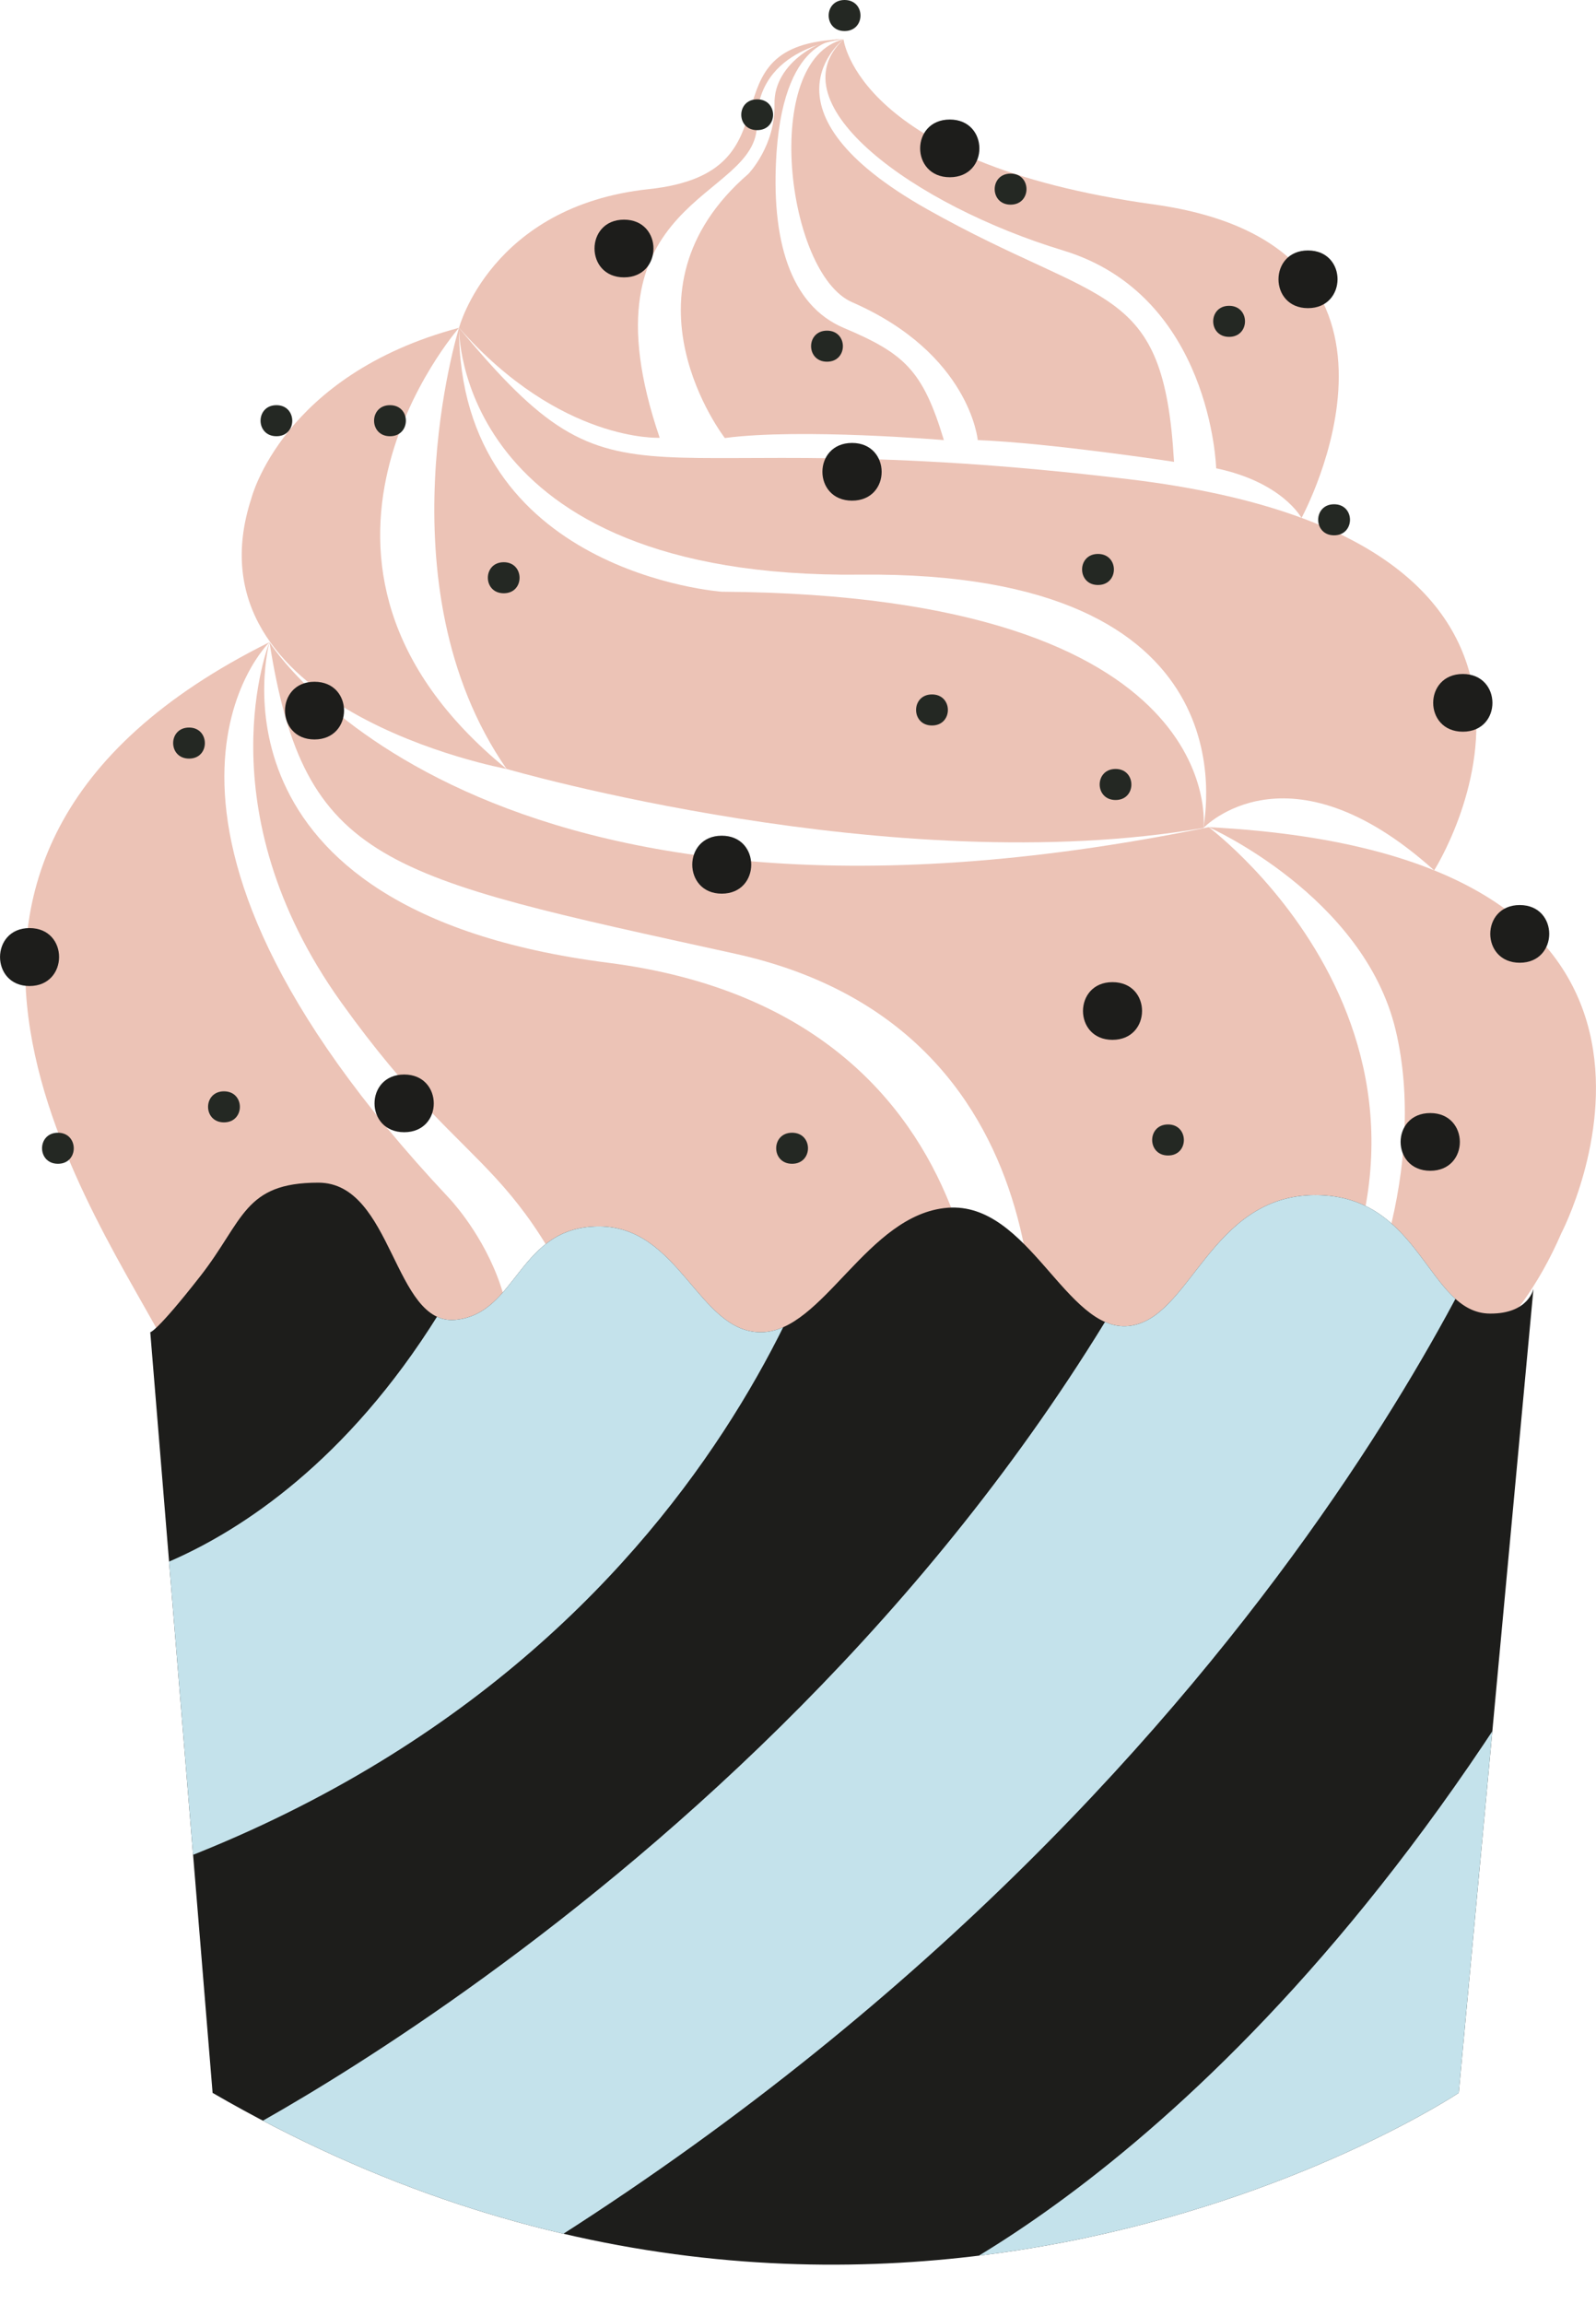 <svg xmlns="http://www.w3.org/2000/svg" width="617.2" height="890.5" viewBox="0 0 617.176 890.5" style=""><g><defs><clipPath id="a"><path d="M58.1 514.9s2.4 0 19.3-21.6 16.8-36.2 45.7-36.2 29 55.4 53.1 53 24.1-36.1 55.4-36.1 38.5 40.9 62.6 40.9 41-45.7 72.3-48.1 45.8 48.1 69.9 45.7 31.3-50.6 72.3-50.6 43.4 45.7 67.5 45.8c15 .1 16.8-9.6 16.8-9.6l-28.9 310.8s-224.1 149.4-481.9 0z" fill="none"></path></clipPath></defs><title>nholiday107_150983240</title><g data-name="Layer 2"><g fill="#ecc3b6"><path d="M255.1 169.2s-38.3 2-77.6-42.5c0 0 12.4-47.1 73.4-53.6s18.5-56.4 75.3-57.9c0 0-34 2.7-33.5 32.7S223 75.2 255.1 169.2z"></path><path d="M365 170.1s-55.4-4.7-84.7-.8c0 0-43.8-56.4 9.1-102.1 0 0 10.5-10.8 10.1-27s19.1-26.2 26.7-25c0 0-22.6-3.2-25.9 43.6-2.3 33.8 5.2 59.1 25.9 67.9 23.4 9.9 30.6 16.2 38.8 43.4z"></path><path d="M454 178.5s-47.8-7.3-75.9-8.4c0 0-3-33.4-48.6-53.3-25.5-11.1-35.3-93.8-3.3-101.6 0 0-35.8 27.3 32.4 65.7s91.4 27.4 95.4 97.6z"></path><path d="M503.3 200.2s-7.3-13.8-33-19.2c0 0-1.8-66.8-59.2-84.2s-111.6-56.6-84.9-81.6c0 0 5.2 47.9 119.9 63.8s57.2 121.2 57.2 121.2z"></path><path d="M554.6 336.4s80.9-127.1-117.4-151.1-194.3 20.4-259.7-58.6c0 0-1.9 97.1 155.1 95.4 153-1.6 133.2 93.1 132.8 97.9 0 0 32.6-34.5 89.2 16.4z"></path><path d="M465.4 320s11-90-186.3-91.3c0 0-101.7-7.2-101.6-102 0 0-30.9 99.4 18.4 170.5 0 0 149.6 43.5 269.5 22.8z"></path><path d="M177.5 126.7s-79.6 90.5 18.4 170.5c0 0-125.4-23-98.7-104.6 0 0 12-47.7 80.3-65.9z"></path><path d="M603.8 476.6s76.5-145.9-136.4-156.9c0 0 59.9 26.5 72.3 78.4s-10.1 114.6-28.5 133.2 57.2 27.1 92.6-54.7z"></path><path d="M398.6 542.4s21.6-143.9-114.4-173.8-166.4-34.4-180-120.4c0 0 80.2 129.4 363.2 71.5 0 0 120.3 89.5 28.3 218.9-56.5 79.4-97.1 3.8-97.1 3.8z"></path><path d="M379.9 544.1s15-151.6-144.8-172-130.9-123.9-130.9-123.9-26 64.2 27.8 139.3 69.8 53.9 108.3 157.2c23.7 63.6 144.3 38.1 139.6-.6z"></path><path d="M104.2 248.2s-69.6 66.9 69.2 214.6c0 0 46.9 48.2 10.1 98.7C170.7 579 90.2 571.6 65.1 522s-130.4-189.6 39.1-273.8z"></path></g><path d="M329.5 171.2c-15.3 0-15.3 22.3 0 22.3s15.2-22.3 0-22.3z" fill="#1d1d1b"></path><path d="M241.3 84.9c-15.2 0-15.2 22.3 0 22.3s15.2-22.3 0-22.3z" fill="#1d1d1b"></path><path d="M505.8 96.8c-15.2 0-15.2 22.3 0 22.3s15.3-22.3 0-22.3z" fill="#1d1d1b"></path><path d="M121.6 263.5c-15.2 0-15.2 22.3 0 22.3s15.3-22.3 0-22.3z" fill="#1d1d1b"></path><path d="M430.2 379.6c-15.2 0-15.2 22.3 0 22.3s15.3-22.3 0-22.3z" fill="#1d1d1b"></path><path d="M587.7 349.8c-15.2 0-15.2 22.3 0 22.3s15.2-22.3 0-22.3z" fill="#1d1d1b"></path><path d="M156.3 415.3c-15.3 0-15.3 22.3 0 22.3s15.2-22.3 0-22.3z" fill="#1d1d1b"></path><path d="M11.4 358.7c-15.2 0-15.2 22.4 0 22.4s15.3-22.4 0-22.4z" fill="#1d1d1b"></path><path d="M565.7 260.5c-15.3 0-15.3 22.3 0 22.3s15.2-22.3 0-22.3z" fill="#1d1d1b"></path><path d="M367.3 46.2c-15.3 0-15.3 22.3 0 22.3s15.2-22.3 0-22.3z" fill="#1d1d1b"></path><path d="M553.1 430.2c-15.3 0-15.3 22.3 0 22.3s15.2-22.3 0-22.3z" fill="#1d1d1b"></path><path d="M279.1 323c-15.2 0-15.2 22.4 0 22.4s15.2-22.4 0-22.4z" fill="#1d1d1b"></path><path d="M360.4 268.4c-8.2 0-8.2 12 0 12s8.2-12 0-12z" fill="#242823"></path><path d="M424.6 214.1c-8.2 0-8.2 12 0 12s8.2-12 0-12z" fill="#242823"></path><path d="M319.8 127.8c-8.2 0-8.2 12 0 12s8.2-12 0-12z" fill="#242823"></path><path d="M194.8 217.3c-8.2 0-8.2 12 0 12s8.1-12 0-12z" fill="#242823"></path><path d="M390.8 67.1c-8.2 0-8.2 12 0 12s8.2-12 0-12z" fill="#242823"></path><path d="M475.3 118.2c-8.2 0-8.2 12 0 12s8.2-12 0-12z" fill="#242823"></path><path d="M150.8 156.6c-8.2 0-8.2 12 0 12s8.2-12 0-12z" fill="#242823"></path><path d="M86.6 421.8c-8.2 0-8.2 12 0 12s8.2-12 0-12z" fill="#242823"></path><path d="M306.3 437.8c-8.2 0-8.2 12 0 12s8.2-12 0-12z" fill="#242823"></path><path d="M431.4 297.2c-8.2 0-8.2 12 0 12s8.1-12 0-12z" fill="#242823"></path><path d="M73.1 281.2c-8.2 0-8.2 12 0 12s8.1-12 0-12z" fill="#242823"></path><path d="M451.7 434.6c-8.2 0-8.2 12 0 12s8.1-12 0-12z" fill="#242823"></path><path d="M515.9 194.9c-8.2 0-8.2 12 0 12s8.2-12 0-12z" fill="#242823"></path><path d="M22.4 437.8c-8.2 0-8.2 12 0 12s8.1-12 0-12z" fill="#242823"></path><path d="M106.9 156.6c-8.2 0-8.2 12 0 12s8.1-12 0-12z" fill="#242823"></path><path d="M292.8 38.4c-8.2 0-8.2 11.9 0 11.9s8.2-11.9 0-11.9z" fill="#242823"></path><path d="M326.6 0c-8.2 0-8.2 12 0 12s8.2-12 0-12z" fill="#242823"></path><g clip-path="url(#a)"><path d="M58.1 514.9s2.4 0 19.3-21.6 16.8-36.2 45.7-36.2 29 55.4 53.1 53 24.1-36.1 55.4-36.1 38.5 40.9 62.6 40.9 41-45.7 72.3-48.1 45.8 48.1 69.9 45.7 31.3-50.6 72.3-50.6 43.4 45.7 67.5 45.8c15 .1 16.8-9.6 16.8-9.6l-28.9 310.8s-224.1 149.4-481.9 0z" fill="#1d1d1b"></path><path d="M40.1 611.7s108.6-16.5 166.1-181.8c0 0 88.2 28.3 121.3 17.3 0 0-38.6 191.3-266.2 274.8 0 0 4-63.8-21.2-110.3z" fill="#c4e2eb"></path><path d="M84.2 829.1S348 697.6 467.6 435.4c0 0 93.7 33.8 116.6 22 0 0-93.7 243.3-396.1 424.4 0 0-70.1-44.1-103.9-52.7z" fill="#c4e2eb"></path><path d="M342.4 890.5s126-46.5 248.8-243.3l-9.4 172.4z" fill="#c4e2eb"></path></g></g></g></svg>